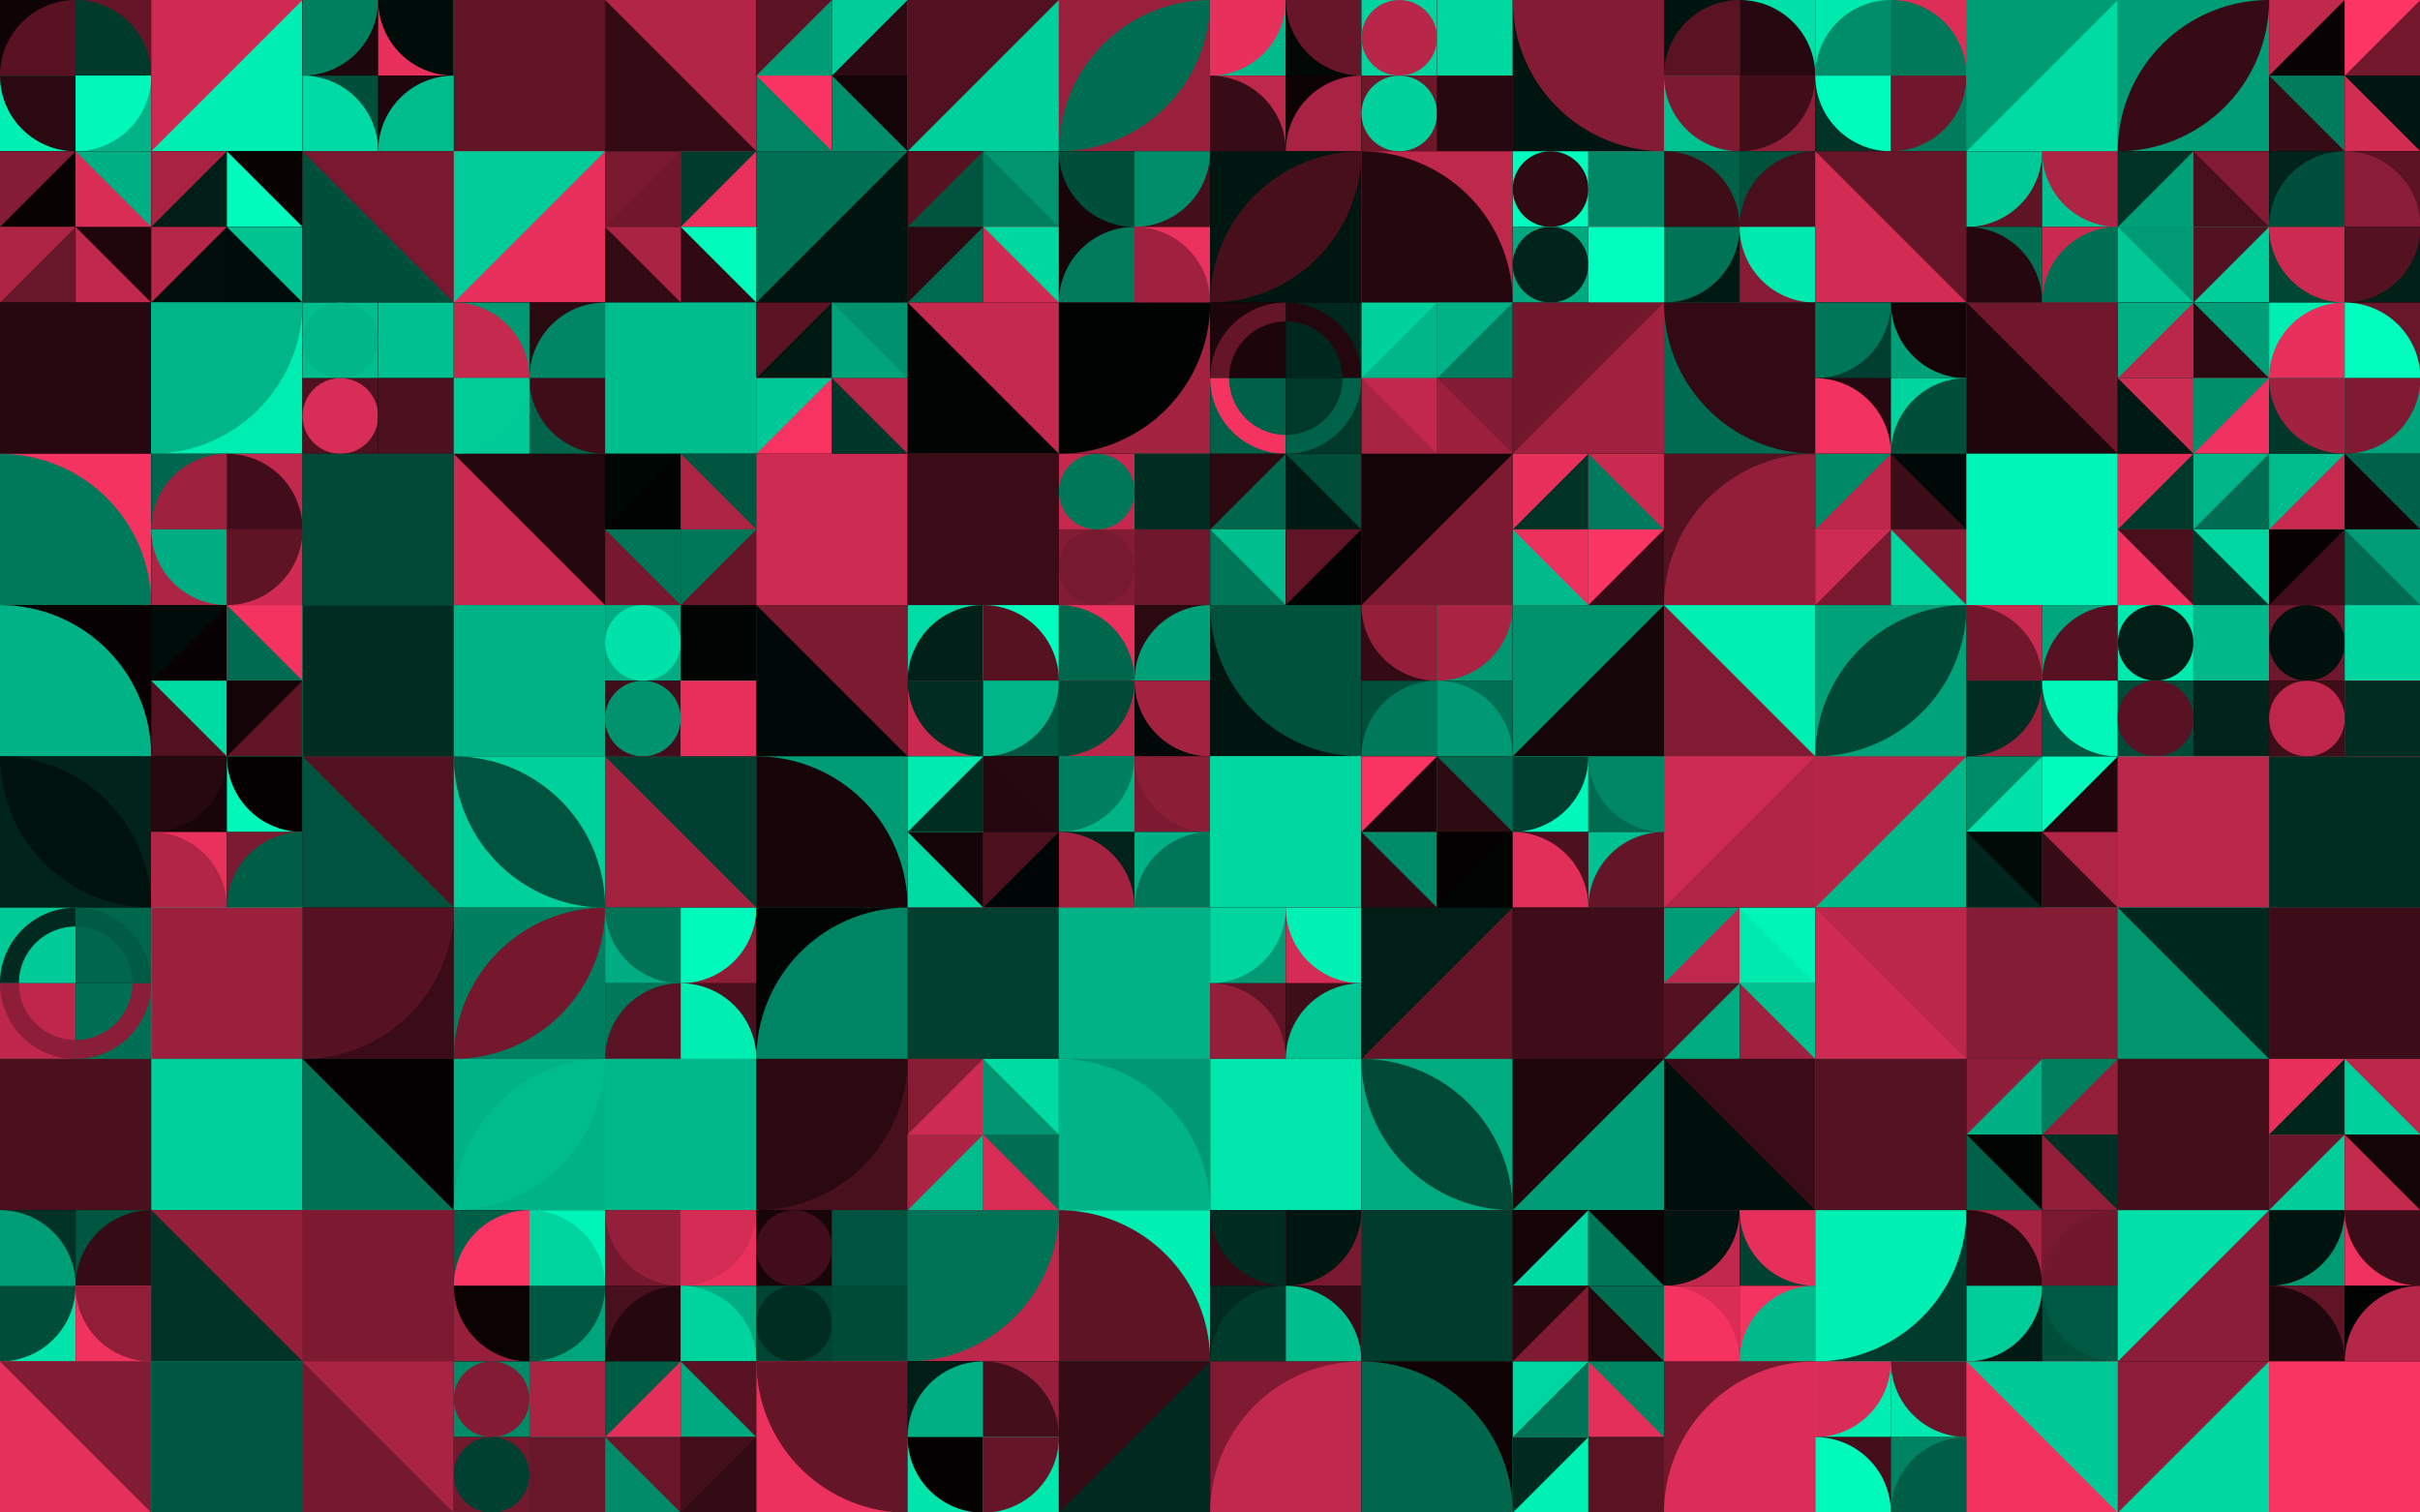 <?xml version="1.0" standalone="no"?><svg xmlns:xlink="http://www.w3.org/1999/xlink" xmlns="http://www.w3.org/2000/svg" viewBox="0 0 1920 1200" preserveAspectRatio="xMaxYMax slice"><g transform="scale(1.446)"><rect x="0" y="0" width="1328" height="830" fill="#000000"/><rect x="0" y="0" width="83" height="83" fill="#000000"/><rect x="0" y="0" width="41.5" height="41.5" fill="#0f0306"/><path d="M 0 41.5 A 41.5 41.5 0 0 1  41.5 0 L 41.5 41.5" fill="#591223"/><rect x="41.5" y="0" width="41.5" height="41.5" fill="#661528"/><path d="M 41.5 0 A 41.5 41.5 0 0 1 83 41.5 L 41.5 41.5" fill="#003a2b"/><rect x="0" y="41.5" width="41.5" height="41.5" fill="#00efb3"/><path d="M 0 41.5 A 41.5 41.5 0 0 0 41.5 83 L 41.5 41.5" fill="#2b0911"/><rect x="41.5" y="41.5" width="41.5" height="41.5" fill="#00b487"/><path d="M 41.5 83 A 41.5 41.5 0 0 0 83 41.5 L 41.5 41.5" fill="#00f8ba"/><rect x="83" y="0" width="83" height="83" fill="#cf2b52"/><polygon points="166,0 166,83 83,83" fill="#00eeb2"/><rect x="166" y="0" width="83" height="83" fill="#000000"/><rect x="166" y="0" width="41.5" height="41.5" fill="#1d060c"/><path d="M 166 41.5 A 41.5 41.5 0 0 0 207.5 0 L 166 0" fill="#007f5f"/><rect x="207.5" y="0" width="41.5" height="41.5" fill="#e9305c"/><path d="M 207.5 0 A 41.5 41.5 0 0 0 249 41.5 L 249 0" fill="#000c09"/><rect x="166" y="41.5" width="41.5" height="41.5" fill="#004f3b"/><path d="M 166 41.5 A 41.5 41.5 0 0 1 207.5 83 L 166 83" fill="#00daa4"/><rect x="207.5" y="41.5" width="41.5" height="41.5" fill="#1e060c"/><path d="M 207.5 83 A 41.5 41.5 0 0 1  249 41.5 L 249 83" fill="#00bc8d"/><rect x="249" y="0" width="83" height="83" fill="#00f9bb"/><rect x="249" y="0" width="83" height="83" fill="#601426"/><rect x="332" y="0" width="83" height="83" fill="#b22546"/><polygon points="332,0 415,83 332,83" fill="#310a13"/><rect x="415" y="0" width="83" height="83" fill="#000000"/><rect x="415" y="0" width="41.5" height="41.5" fill="#5c1325"/><polygon points="456.5,0 456.5,41.5 415,41.5" fill="#009c75"/><rect x="456.5" y="0" width="41.5" height="41.5" fill="#2d0912"/><polygon points="456.5,0 498,0 456.5,41.5" fill="#00cc99"/><rect x="415" y="41.5" width="41.5" height="41.5" fill="#008463"/><polygon points="415,41.5 456.5,41.5 456.5,83" fill="#f93463"/><rect x="456.5" y="41.5" width="41.5" height="41.5" fill="#140408"/><polygon points="456.5,41.5 498,83 456.5,83" fill="#008f6b"/><rect x="498" y="0" width="83" height="83" fill="#00d19c"/><polygon points="498,0 581,0 498,83" fill="#511120"/><rect x="581" y="0" width="83" height="83" fill="#99203d"/><path d="M 581 83 A 83 83 0 0 1  664 0 L 581 83 A 83 83 0 0 0 664 0" fill="#006d52"/><rect x="664" y="0" width="83" height="83" fill="#000000"/><rect x="664" y="0" width="41.5" height="41.5" fill="#00ba8c"/><path d="M 664 41.5 A 41.5 41.5 0 0 0 705.5 0 L 664 0" fill="#e8305c"/><rect x="705.5" y="0" width="41.5" height="41.5" fill="#000705"/><path d="M 705.5 0 A 41.5 41.5 0 0 0 747 41.5 L 747 0" fill="#671529"/><rect x="664" y="41.5" width="41.5" height="41.5" fill="#be284b"/><path d="M 664 41.5 A 41.5 41.5 0 0 1 705.5 83 L 664 83" fill="#380c16"/><rect x="705.5" y="41.5" width="41.5" height="41.5" fill="#0d0305"/><path d="M 705.5 83 A 41.5 41.5 0 0 1  747 41.5 L 747 83" fill="#a82343"/><rect x="747" y="0" width="83" height="83" fill="#000000"/><rect x="747" y="0" width="41.5" height="41.5" fill="#00d49f"/><circle cx="767.75" cy="20.75" r="20.75" fill="#b82649"/><rect x="788.5" y="0" width="41.5" height="41.5" fill="#961f3b"/><rect x="788.5" y="0" width="41.5" height="41.5" fill="#00d8a2"/><rect x="747" y="41.5" width="41.5" height="41.5" fill="#6e172b"/><circle cx="767.75" cy="62.25" r="20.75" fill="#00d19d"/><rect x="788.5" y="41.5" width="41.5" height="41.5" fill="#801b33"/><rect x="788.5" y="41.5" width="41.5" height="41.5" fill="#270810"/><rect x="830" y="0" width="83" height="83" fill="#001510"/><path d="M 830 0 A 83 83 0 0 0 913 83 L 913 0" fill="#831b34"/><rect x="913" y="0" width="83" height="83" fill="#000000"/><rect x="913" y="0" width="41.5" height="41.5" fill="#00140f"/><path d="M 913 41.5 A 41.5 41.5 0 0 1  954.5 0 L 954.5 41.5" fill="#591323"/><rect x="954.5" y="0" width="41.5" height="41.5" fill="#00e0a8"/><path d="M 954.5 0 A 41.5 41.5 0 0 1 996 41.5 L 954.5 41.5" fill="#280810"/><rect x="913" y="41.5" width="41.5" height="41.5" fill="#00c392"/><path d="M 913 41.5 A 41.5 41.5 0 0 0 954.5 83 L 954.5 41.5" fill="#7d1a31"/><rect x="954.5" y="41.5" width="41.5" height="41.5" fill="#901e39"/><path d="M 954.5 83 A 41.5 41.5 0 0 0 996 41.5 L 954.5 41.5" fill="#400d19"/><rect x="996" y="0" width="83" height="83" fill="#000000"/><rect x="996" y="0" width="41.5" height="41.5" fill="#00eaaf"/><path d="M 996 41.5 A 41.5 41.5 0 0 1  1037.5 0 L 1037.5 41.5" fill="#008d69"/><rect x="1037.5" y="0" width="41.5" height="41.5" fill="#dd2e58"/><path d="M 1037.5 0 A 41.5 41.5 0 0 1 1079 41.5 L 1037.5 41.5" fill="#00785a"/><rect x="996" y="41.5" width="41.5" height="41.5" fill="#003225"/><path d="M 996 41.5 A 41.5 41.5 0 0 0 1037.5 83 L 1037.5 41.5" fill="#00fcbd"/><rect x="1037.5" y="41.5" width="41.5" height="41.5" fill="#007c5d"/><path d="M 1037.5 83 A 41.5 41.5 0 0 0 1079 41.5 L 1037.5 41.5" fill="#71172d"/><rect x="1079" y="0" width="83" height="83" fill="#00dba4"/><polygon points="1079,0 1162,0 1079,83" fill="#009d75"/><rect x="1162" y="0" width="83" height="83" fill="#009d76"/><path d="M 1162 83 A 83 83 0 0 1  1245 0 L 1162 83 A 83 83 0 0 0 1245 0" fill="#360b15"/><rect x="1245" y="0" width="83" height="83" fill="#000000"/><rect x="1245" y="0" width="41.5" height="41.5" fill="#c0284c"/><polygon points="1286.5,0 1286.5,41.5 1245,41.5" fill="#090204"/><rect x="1286.5" y="0" width="41.5" height="41.5" fill="#74182e"/><polygon points="1286.5,0 1328,0 1286.5,41.5" fill="#fd3564"/><rect x="1245" y="41.5" width="41.5" height="41.5" fill="#350b15"/><polygon points="1245,41.5 1286.5,41.5 1286.5,83" fill="#007c5d"/><rect x="1286.5" y="41.5" width="41.5" height="41.5" fill="#001611"/><polygon points="1286.5,41.5 1328,83 1286.5,83" fill="#d22c53"/><rect x="0" y="83" width="83" height="83" fill="#000000"/><rect x="0" y="83" width="41.5" height="41.5" fill="#851c35"/><polygon points="41.5,83 41.5,124.5 0,124.5" fill="#080203"/><rect x="41.5" y="83" width="41.5" height="41.5" fill="#00b084"/><polygon points="41.5,83 83,124.5 41.5,124.5" fill="#da2d56"/><rect x="0" y="124.5" width="41.5" height="41.5" fill="#681629"/><polygon points="0,124.5 41.5,124.5 0,166" fill="#ad2444"/><rect x="41.5" y="124.5" width="41.5" height="41.5" fill="#bf284c"/><polygon points="41.5,124.5 83,124.5 83,166" fill="#1f060c"/><rect x="83" y="83" width="83" height="83" fill="#000000"/><rect x="83" y="83" width="41.5" height="41.5" fill="#a82343"/><polygon points="124.5,83 124.5,124.5 83,124.5" fill="#001d16"/><rect x="124.5" y="83" width="41.5" height="41.5" fill="#080203"/><polygon points="124.5,83 166,124.5 124.5,124.5" fill="#00fbbc"/><rect x="83" y="124.5" width="41.5" height="41.5" fill="#000d0a"/><polygon points="83,124.5 124.5,124.5 83,166" fill="#b62648"/><rect x="124.5" y="124.5" width="41.5" height="41.5" fill="#000c09"/><polygon points="124.5,124.5 166,124.5 166,166" fill="#00c392"/><rect x="166" y="83" width="83" height="83" fill="#781930"/><polygon points="166,83 249,166 166,166" fill="#004f3b"/><rect x="249" y="83" width="83" height="83" fill="#e6305b"/><polygon points="249,83 332,83 249,166" fill="#00cc99"/><rect x="332" y="83" width="83" height="83" fill="#000000"/><rect x="332" y="83" width="41.5" height="41.5" fill="#791930"/><polygon points="373.5,83 373.5,124.5 332,124.5" fill="#70172c"/><rect x="373.5" y="83" width="41.5" height="41.5" fill="#ea315d"/><polygon points="373.5,83 415,83 373.5,124.5" fill="#003c2d"/><rect x="332" y="124.5" width="41.5" height="41.5" fill="#310a13"/><polygon points="332,124.5 373.5,124.5 373.5,166" fill="#aa2343"/><rect x="373.5" y="124.5" width="41.5" height="41.5" fill="#00fbbc"/><polygon points="373.5,124.5 415,166 373.5,166" fill="#300a13"/><rect x="415" y="83" width="83" height="83" fill="#00130e"/><polygon points="415,83 498,83 415,166" fill="#007054"/><rect x="498" y="83" width="83" height="83" fill="#000000"/><rect x="498" y="83" width="41.5" height="41.5" fill="#571222"/><polygon points="539.5,83 539.5,124.5 498,124.5" fill="#00553f"/><rect x="539.5" y="83" width="41.5" height="41.5" fill="#00946f"/><polygon points="539.5,83 581,124.5 539.5,124.5" fill="#007f5f"/><rect x="498" y="124.5" width="41.5" height="41.5" fill="#006a4f"/><polygon points="498,124.5 539.5,124.5 498,166" fill="#2b0911"/><rect x="539.5" y="124.5" width="41.5" height="41.5" fill="#d12b53"/><polygon points="539.5,124.5 581,124.5 581,166" fill="#00d8a2"/><rect x="581" y="83" width="83" height="83" fill="#000000"/><rect x="581" y="83" width="41.5" height="41.5" fill="#180509"/><path d="M 581 83 A 41.5 41.5 0 0 0 622.5 124.5 L 622.5 83" fill="#004f3b"/><rect x="622.5" y="83" width="41.5" height="41.5" fill="#440e1b"/><path d="M 622.5 124.5 A 41.5 41.5 0 0 0 664 83 L 622.5 83" fill="#008e6a"/><rect x="581" y="124.5" width="41.5" height="41.5" fill="#160509"/><path d="M 581 166 A 41.5 41.5 0 0 1  622.5 124.5 L 622.5 166" fill="#007a5b"/><rect x="622.5" y="124.5" width="41.5" height="41.5" fill="#eb315d"/><path d="M 622.5 124.5 A 41.5 41.5 0 0 1 664 166 L 622.5 166" fill="#9f213f"/><rect x="664" y="83" width="83" height="83" fill="#001611"/><path d="M 664 166 A 83 83 0 0 1  747 83 L 664 166 A 83 83 0 0 0 747 83" fill="#470f1c"/><rect x="747" y="83" width="83" height="83" fill="#be284b"/><path d="M 747 83 A 83 83 0 0 1 830 166 L 747 166" fill="#25080e"/><rect x="830" y="83" width="83" height="83" fill="#000000"/><rect x="830" y="83" width="41.5" height="41.5" fill="#00fdbe"/><circle cx="850.75" cy="103.75" r="20.75" fill="#2f0a13"/><rect x="871.5" y="83" width="41.5" height="41.5" fill="#f53361"/><rect x="871.5" y="83" width="41.5" height="41.5" fill="#008765"/><rect x="830" y="124.5" width="41.5" height="41.5" fill="#00a97f"/><circle cx="850.75" cy="145.25" r="20.75" fill="#00241b"/><rect x="871.5" y="124.5" width="41.5" height="41.5" fill="#cc2a51"/><rect x="871.5" y="124.5" width="41.5" height="41.5" fill="#00febe"/><rect x="913" y="83" width="83" height="83" fill="#000000"/><rect x="913" y="83" width="41.5" height="41.5" fill="#006149"/><path d="M 913 83 A 41.5 41.5 0 0 1 954.5 124.5 L 913 124.5" fill="#3e0d18"/><rect x="954.5" y="83" width="41.5" height="41.5" fill="#00523d"/><path d="M 954.5 124.5 A 41.5 41.5 0 0 1  996 83 L 996 124.5" fill="#490f1d"/><rect x="913" y="124.5" width="41.5" height="41.5" fill="#001812"/><path d="M 913 166 A 41.5 41.5 0 0 0 954.5 124.5 L 913 124.5" fill="#007256"/><rect x="954.5" y="124.5" width="41.5" height="41.5" fill="#881c36"/><path d="M 954.5 124.5 A 41.5 41.5 0 0 0 996 166 L 996 124.5" fill="#00eaaf"/><rect x="996" y="83" width="83" height="83" fill="#671529"/><polygon points="996,83 1079,166 996,166" fill="#d32c54"/><rect x="1079" y="83" width="83" height="83" fill="#000000"/><rect x="1079" y="83" width="41.5" height="41.5" fill="#5f1426"/><path d="M 1079 124.5 A 41.5 41.5 0 0 0 1120.5 83 L 1079 83" fill="#00cb98"/><rect x="1120.5" y="83" width="41.5" height="41.5" fill="#00c493"/><path d="M 1120.5 83 A 41.5 41.5 0 0 0 1162 124.5 L 1162 83" fill="#ae2445"/><rect x="1079" y="124.5" width="41.5" height="41.5" fill="#007054"/><path d="M 1079 124.5 A 41.5 41.5 0 0 1 1120.5 166 L 1079 166" fill="#25080f"/><rect x="1120.5" y="124.5" width="41.5" height="41.5" fill="#ca2a50"/><path d="M 1120.5 166 A 41.5 41.5 0 0 1  1162 124.5 L 1162 166" fill="#006f53"/><rect x="1162" y="83" width="83" height="83" fill="#000000"/><rect x="1162" y="83" width="41.5" height="41.5" fill="#003226"/><polygon points="1203.5,83 1203.5,124.5 1162,124.5" fill="#00a078"/><rect x="1203.5" y="83" width="41.5" height="41.5" fill="#841b34"/><polygon points="1203.5,83 1245,124.5 1203.5,124.5" fill="#480f1d"/><rect x="1162" y="124.5" width="41.5" height="41.5" fill="#00c795"/><polygon points="1162,124.5 1203.5,124.5 1203.5,166" fill="#009b74"/><rect x="1203.5" y="124.5" width="41.5" height="41.5" fill="#00cf9b"/><polygon points="1203.5,124.5 1245,124.5 1203.5,166" fill="#511120"/><rect x="1245" y="83" width="83" height="83" fill="#000000"/><rect x="1245" y="83" width="41.5" height="41.5" fill="#00231a"/><path d="M 1245 124.5 A 41.5 41.5 0 0 1  1286.5 83 L 1286.5 124.5" fill="#004f3c"/><rect x="1286.5" y="83" width="41.5" height="41.5" fill="#5e1325"/><path d="M 1286.5 83 A 41.5 41.5 0 0 1 1328 124.5 L 1286.5 124.5" fill="#8c1d38"/><rect x="1245" y="124.5" width="41.5" height="41.5" fill="#004634"/><path d="M 1245 124.5 A 41.5 41.5 0 0 0 1286.5 166 L 1286.5 124.5" fill="#cc2a51"/><rect x="1286.5" y="124.5" width="41.5" height="41.5" fill="#002018"/><path d="M 1286.5 166 A 41.5 41.5 0 0 0 1328 124.5 L 1286.5 124.5" fill="#531121"/><rect x="0" y="166" width="83" height="83" fill="#25080f"/><rect x="0" y="166" width="83" height="83" fill="#280810"/><rect x="83" y="166" width="83" height="83" fill="#00edb1"/><path d="M 83 249 A 83 83 0 0 0 166 166 L 83 166" fill="#00b587"/><rect x="166" y="166" width="83" height="83" fill="#000000"/><rect x="166" y="166" width="41.5" height="41.5" fill="#00be8e"/><circle cx="186.75" cy="186.75" r="20.75" fill="#00b587"/><rect x="207.5" y="166" width="41.5" height="41.5" fill="#001712"/><rect x="207.5" y="166" width="41.5" height="41.5" fill="#00c191"/><rect x="166" y="207.5" width="41.5" height="41.5" fill="#4f101f"/><circle cx="186.75" cy="228.25" r="20.75" fill="#d82d56"/><rect x="207.5" y="207.5" width="41.5" height="41.5" fill="#0e0306"/><rect x="207.5" y="207.5" width="41.5" height="41.5" fill="#4c101e"/><rect x="249" y="166" width="83" height="83" fill="#000000"/><rect x="249" y="166" width="41.5" height="41.5" fill="#009973"/><path d="M 249 166 A 41.5 41.5 0 0 1 290.5 207.5 L 249 207.5" fill="#c5294e"/><rect x="290.5" y="166" width="41.5" height="41.5" fill="#2a0910"/><path d="M 290.5 207.5 A 41.5 41.5 0 0 1  332 166 L 332 207.5" fill="#008664"/><rect x="249" y="207.5" width="41.5" height="41.5" fill="#00cb98"/><path d="M 249 249 A 41.5 41.5 0 0 0 290.5 207.5 L 249 207.5" fill="#00cc98"/><rect x="290.5" y="207.5" width="41.5" height="41.5" fill="#00634a"/><path d="M 290.5 207.5 A 41.5 41.5 0 0 0 332 249 L 332 207.5" fill="#3e0d18"/><rect x="332" y="166" width="83" height="83" fill="#002119"/><rect x="332" y="166" width="83" height="83" fill="#00bd8e"/><rect x="415" y="166" width="83" height="83" fill="#000000"/><rect x="415" y="166" width="41.5" height="41.5" fill="#5c1324"/><polygon points="456.5,166 456.5,207.5 415,207.5" fill="#001812"/><rect x="456.5" y="166" width="41.5" height="41.5" fill="#00926e"/><polygon points="456.5,166 498,207.5 456.5,207.5" fill="#00a47b"/><rect x="415" y="207.5" width="41.5" height="41.5" fill="#f63361"/><polygon points="415,207.5 456.5,207.5 415,249" fill="#00c896"/><rect x="456.5" y="207.5" width="41.5" height="41.5" fill="#003629"/><polygon points="456.5,207.5 498,207.5 498,249" fill="#b62648"/><rect x="498" y="166" width="83" height="83" fill="#c6294e"/><polygon points="498,166 581,249 498,249" fill="#000504"/><rect x="581" y="166" width="83" height="83" fill="#a22240"/><path d="M 581 249 A 83 83 0 0 0 664 166 L 581 166" fill="#000302"/><rect x="664" y="166" width="83" height="83" fill="#000000"/><rect x="664" y="166" width="41.5" height="41.5" fill="#1d060b"/><path d="M 664 207.5 A 41.5 41.5 0 0 1 705.5 166 L 705.5 176.375 A 31.125 31.125 0 0 0 674.375 207.5" fill="#651528"/><rect x="705.5" y="166" width="41.5" height="41.5" fill="#00271d"/><path d="M 705.5 166 A 41.5 41.5 0 0 1 747 207.5 L 736.625 207.5 A 31.125 31.125 0 0 0 705.5 176.375" fill="#24070e"/><rect x="664" y="207.5" width="41.5" height="41.5" fill="#006149"/><path d="M 664 207.5 A 41.5 41.5 0 0 0 705.5 249 L 705.5 238.625 A 31.125 31.125 0 0 1 674.375 207.5" fill="#f43361"/><rect x="705.5" y="207.5" width="41.5" height="41.5" fill="#00382a"/><path d="M 705.5 249 A 41.5 41.5 0 0 0 747 207.5 L 736.625 207.5 A 31.125 31.125 0 0 1 705.5 238.625" fill="#006249"/><rect x="747" y="166" width="83" height="83" fill="#000000"/><rect x="747" y="166" width="41.5" height="41.5" fill="#00d29d"/><polygon points="788.5,166 788.5,207.5 747,207.5" fill="#00b588"/><rect x="788.5" y="166" width="41.5" height="41.5" fill="#007d5e"/><polygon points="788.5,166 830,166 788.5,207.5" fill="#00b386"/><rect x="747" y="207.5" width="41.5" height="41.5" fill="#a72342"/><polygon points="747,207.5 788.5,207.5 788.5,249" fill="#c2284d"/><rect x="788.5" y="207.5" width="41.5" height="41.5" fill="#831b34"/><polygon points="788.5,207.5 830,249 788.5,249" fill="#9c203e"/><rect x="830" y="166" width="83" height="83" fill="#71182d"/><polygon points="913,166 913,249 830,249" fill="#a12140"/><rect x="913" y="166" width="83" height="83" fill="#006b50"/><path d="M 913 166 A 83 83 0 0 0 996 249 L 996 166" fill="#310a14"/><rect x="996" y="166" width="83" height="83" fill="#000000"/><rect x="996" y="166" width="41.5" height="41.5" fill="#003f30"/><path d="M 996 207.5 A 41.5 41.5 0 0 0 1037.5 166 L 996 166" fill="#007659"/><rect x="1037.5" y="166" width="41.5" height="41.5" fill="#00a178"/><path d="M 1037.5 166 A 41.5 41.5 0 0 0 1079 207.5 L 1079 166" fill="#130407"/><rect x="996" y="207.5" width="41.5" height="41.5" fill="#280810"/><path d="M 996 207.5 A 41.5 41.5 0 0 1 1037.5 249 L 996 249" fill="#f23260"/><rect x="1037.5" y="207.5" width="41.5" height="41.5" fill="#00d5a0"/><path d="M 1037.5 249 A 41.5 41.5 0 0 1  1079 207.5 L 1079 249" fill="#004f3b"/><rect x="1079" y="166" width="83" height="83" fill="#70172c"/><polygon points="1079,166 1162,249 1079,249" fill="#1e060c"/><rect x="1162" y="166" width="83" height="83" fill="#000000"/><rect x="1162" y="166" width="41.5" height="41.5" fill="#00ae82"/><polygon points="1203.5,166 1203.5,207.5 1162,207.5" fill="#ba274a"/><rect x="1203.5" y="166" width="41.5" height="41.5" fill="#009d76"/><polygon points="1203.5,166 1245,207.5 1203.5,207.5" fill="#2c0911"/><rect x="1162" y="207.5" width="41.5" height="41.5" fill="#001812"/><polygon points="1162,207.5 1203.5,207.5 1203.5,249" fill="#cd2b51"/><rect x="1203.5" y="207.5" width="41.5" height="41.5" fill="#f13260"/><polygon points="1203.5,207.5 1245,207.5 1203.5,249" fill="#008f6b"/><rect x="1245" y="166" width="83" height="83" fill="#000000"/><rect x="1245" y="166" width="41.5" height="41.5" fill="#00eeb2"/><path d="M 1245 207.5 A 41.5 41.5 0 0 1  1286.5 166 L 1286.5 207.5" fill="#e8305c"/><rect x="1286.5" y="166" width="41.5" height="41.5" fill="#681629"/><path d="M 1286.5 166 A 41.5 41.5 0 0 1 1328 207.5 L 1286.5 207.5" fill="#00fdbd"/><rect x="1245" y="207.5" width="41.5" height="41.5" fill="#003729"/><path d="M 1245 207.5 A 41.5 41.5 0 0 0 1286.5 249 L 1286.5 207.5" fill="#a02140"/><rect x="1286.5" y="207.5" width="41.5" height="41.5" fill="#00a47b"/><path d="M 1286.5 249 A 41.5 41.5 0 0 0 1328 207.5 L 1286.5 207.5" fill="#7f1a32"/><rect x="0" y="249" width="83" height="83" fill="#f53361"/><path d="M 0 249 A 83 83 0 0 1 83 332 L 0 332" fill="#00795b"/><rect x="83" y="249" width="83" height="83" fill="#000000"/><rect x="83" y="249" width="41.5" height="41.5" fill="#00664d"/><path d="M 83 290.5 A 41.5 41.5 0 0 1  124.5 249 L 124.5 290.5" fill="#9e213f"/><rect x="124.5" y="249" width="41.5" height="41.5" fill="#c1284c"/><path d="M 124.5 249 A 41.5 41.5 0 0 1 166 290.5 L 124.5 290.5" fill="#410d1a"/><rect x="83" y="290.5" width="41.5" height="41.5" fill="#ad2445"/><path d="M 83 290.5 A 41.5 41.5 0 0 0 124.5 332 L 124.5 290.5" fill="#00ac81"/><rect x="124.5" y="290.5" width="41.5" height="41.5" fill="#d12b53"/><path d="M 124.5 332 A 41.5 41.5 0 0 0 166 290.5 L 124.5 290.5" fill="#5f1426"/><rect x="166" y="249" width="83" height="83" fill="#004e3a"/><rect x="166" y="249" width="83" height="83" fill="#004937"/><rect x="249" y="249" width="83" height="83" fill="#23070e"/><polygon points="249,249 332,332 249,332" fill="#c92a50"/><rect x="332" y="249" width="83" height="83" fill="#000000"/><rect x="332" y="249" width="41.5" height="41.5" fill="#000604"/><polygon points="373.5,249 373.5,290.5 332,290.5" fill="#000101"/><rect x="373.5" y="249" width="41.5" height="41.5" fill="#005540"/><polygon points="373.5,249 415,290.5 373.5,290.5" fill="#ae2445"/><rect x="332" y="290.5" width="41.5" height="41.5" fill="#76192f"/><polygon points="332,290.5 373.5,290.5 373.5,332" fill="#007457"/><rect x="373.5" y="290.5" width="41.5" height="41.5" fill="#671529"/><polygon points="373.5,290.5 415,290.5 373.5,332" fill="#007759"/><rect x="415" y="249" width="83" height="83" fill="#5e1425"/><rect x="415" y="249" width="83" height="83" fill="#ce2b52"/><rect x="498" y="249" width="83" height="83" fill="#5f1425"/><rect x="498" y="249" width="83" height="83" fill="#3a0c17"/><rect x="581" y="249" width="83" height="83" fill="#000000"/><rect x="581" y="249" width="41.5" height="41.5" fill="#c6294e"/><circle cx="601.75" cy="269.75" r="20.75" fill="#007759"/><rect x="622.5" y="249" width="41.5" height="41.5" fill="#00bf8f"/><rect x="622.5" y="249" width="41.5" height="41.5" fill="#002c21"/><rect x="581" y="290.5" width="41.5" height="41.5" fill="#841b34"/><circle cx="601.75" cy="311.25" r="20.75" fill="#77192f"/><rect x="622.5" y="290.5" width="41.5" height="41.5" fill="#e12f59"/><rect x="622.5" y="290.5" width="41.5" height="41.5" fill="#6f172c"/><rect x="664" y="249" width="83" height="83" fill="#000000"/><rect x="664" y="249" width="41.5" height="41.5" fill="#2b0911"/><polygon points="705.5,249 705.5,290.5 664,290.5" fill="#00664c"/><rect x="705.5" y="249" width="41.5" height="41.5" fill="#004e3a"/><polygon points="705.5,249 747,290.5 705.5,290.5" fill="#001913"/><rect x="664" y="290.5" width="41.5" height="41.5" fill="#007658"/><polygon points="664,290.5 705.5,290.5 705.5,332" fill="#00bf8f"/><rect x="705.5" y="290.5" width="41.5" height="41.5" fill="#000302"/><polygon points="705.5,290.5 747,290.5 705.5,332" fill="#611426"/><rect x="747" y="249" width="83" height="83" fill="#7c1a31"/><polygon points="747,249 830,249 747,332" fill="#140408"/><rect x="830" y="249" width="83" height="83" fill="#000000"/><rect x="830" y="249" width="41.5" height="41.5" fill="#e8305c"/><polygon points="871.5,249 871.5,290.5 830,290.5" fill="#003326"/><rect x="871.5" y="249" width="41.5" height="41.5" fill="#c92a50"/><polygon points="871.5,249 913,290.5 871.5,290.5" fill="#007a5c"/><rect x="830" y="290.5" width="41.5" height="41.5" fill="#00ba8b"/><polygon points="830,290.5 871.5,290.5 871.5,332" fill="#ec315d"/><rect x="871.5" y="290.5" width="41.5" height="41.5" fill="#360b15"/><polygon points="871.5,290.5 913,290.5 871.5,332" fill="#fa3463"/><rect x="913" y="249" width="83" height="83" fill="#541221"/><path d="M 913 332 A 83 83 0 0 1  996 249 L 996 332" fill="#921e3a"/><rect x="996" y="249" width="83" height="83" fill="#000000"/><rect x="996" y="249" width="41.5" height="41.5" fill="#008967"/><polygon points="1037.5,249 1037.5,290.5 996,290.5" fill="#bc274a"/><rect x="1037.5" y="249" width="41.5" height="41.5" fill="#000907"/><polygon points="1037.5,249 1079,290.5 1037.5,290.5" fill="#3c0c18"/><rect x="996" y="290.5" width="41.5" height="41.5" fill="#791930"/><polygon points="996,290.5 1037.5,290.5 996,332" fill="#cd2b51"/><rect x="1037.5" y="290.5" width="41.5" height="41.5" fill="#00d6a0"/><polygon points="1037.5,290.5 1079,290.5 1079,332" fill="#871c35"/><rect x="1079" y="249" width="83" height="83" fill="#00e7ad"/><rect x="1079" y="249" width="83" height="83" fill="#00f6b8"/><rect x="1162" y="249" width="83" height="83" fill="#000000"/><rect x="1162" y="249" width="41.5" height="41.5" fill="#e42f5a"/><polygon points="1203.5,249 1203.5,290.5 1162,290.5" fill="#00392b"/><rect x="1203.5" y="249" width="41.5" height="41.5" fill="#006d52"/><polygon points="1203.5,249 1245,249 1203.5,290.5" fill="#00b588"/><rect x="1162" y="290.5" width="41.5" height="41.5" fill="#ef325f"/><polygon points="1162,290.5 1203.5,290.5 1203.5,332" fill="#490f1d"/><rect x="1203.5" y="290.5" width="41.5" height="41.5" fill="#00d6a1"/><polygon points="1203.5,290.5 1245,332 1203.5,332" fill="#003729"/><rect x="1245" y="249" width="83" height="83" fill="#000000"/><rect x="1245" y="249" width="41.5" height="41.5" fill="#00bc8d"/><polygon points="1286.5,249 1286.5,290.5 1245,290.5" fill="#c7294f"/><rect x="1286.5" y="249" width="41.5" height="41.5" fill="#006048"/><polygon points="1286.5,249 1328,290.5 1286.5,290.5" fill="#110307"/><rect x="1245" y="290.5" width="41.5" height="41.5" fill="#410d1a"/><polygon points="1245,290.5 1286.5,290.5 1245,332" fill="#070103"/><rect x="1286.5" y="290.5" width="41.5" height="41.5" fill="#006d52"/><polygon points="1286.5,290.5 1328,290.5 1328,332" fill="#009d76"/><rect x="0" y="332" width="83" height="83" fill="#070103"/><path d="M 0 332 A 83 83 0 0 1 83 415 L 0 415" fill="#00b386"/><rect x="83" y="332" width="83" height="83" fill="#000000"/><rect x="83" y="332" width="41.5" height="41.5" fill="#000c09"/><polygon points="124.5,332 124.5,373.5 83,373.5" fill="#070103"/><rect x="124.5" y="332" width="41.5" height="41.5" fill="#f53361"/><polygon points="124.5,332 166,373.5 124.5,373.5" fill="#006b50"/><rect x="83" y="373.5" width="41.5" height="41.5" fill="#521120"/><polygon points="83,373.5 124.5,373.5 124.5,415" fill="#00daa3"/><rect x="124.5" y="373.5" width="41.5" height="41.5" fill="#601426"/><polygon points="124.5,373.5 166,373.5 124.5,415" fill="#140408"/><rect x="166" y="332" width="83" height="83" fill="#00f8ba"/><rect x="166" y="332" width="83" height="83" fill="#002c21"/><rect x="249" y="332" width="83" height="83" fill="#001510"/><rect x="249" y="332" width="83" height="83" fill="#00b386"/><rect x="332" y="332" width="83" height="83" fill="#000000"/><rect x="332" y="332" width="41.5" height="41.5" fill="#00ac81"/><circle cx="352.75" cy="352.75" r="20.75" fill="#00e2a9"/><rect x="373.5" y="332" width="41.5" height="41.5" fill="#007f5f"/><rect x="373.5" y="332" width="41.5" height="41.5" fill="#000403"/><rect x="332" y="373.5" width="41.5" height="41.5" fill="#410d1a"/><circle cx="352.75" cy="394.25" r="20.75" fill="#00936e"/><rect x="373.5" y="373.5" width="41.5" height="41.5" fill="#00ba8b"/><rect x="373.5" y="373.5" width="41.5" height="41.5" fill="#e6305b"/><rect x="415" y="332" width="83" height="83" fill="#7b1a31"/><polygon points="415,332 498,415 415,415" fill="#000907"/><rect x="498" y="332" width="83" height="83" fill="#000000"/><rect x="498" y="332" width="41.5" height="41.5" fill="#00dca5"/><path d="M 498 373.5 A 41.5 41.5 0 0 1  539.5 332 L 539.5 373.5" fill="#002018"/><rect x="539.5" y="332" width="41.5" height="41.5" fill="#00febf"/><path d="M 539.5 332 A 41.5 41.5 0 0 1 581 373.5 L 539.5 373.5" fill="#571222"/><rect x="498" y="373.5" width="41.5" height="41.5" fill="#ca2a50"/><path d="M 498 373.5 A 41.5 41.5 0 0 0 539.5 415 L 539.5 373.5" fill="#002c21"/><rect x="539.5" y="373.5" width="41.5" height="41.5" fill="#005741"/><path d="M 539.5 415 A 41.5 41.5 0 0 0 581 373.5 L 539.5 373.5" fill="#00b588"/><rect x="581" y="332" width="83" height="83" fill="#000000"/><rect x="581" y="332" width="41.5" height="41.5" fill="#ea315d"/><path d="M 581 332 A 41.5 41.5 0 0 1 622.5 373.5 L 581 373.5" fill="#00664c"/><rect x="622.5" y="332" width="41.5" height="41.5" fill="#2a0911"/><path d="M 622.5 373.5 A 41.5 41.5 0 0 1  664 332 L 664 373.5" fill="#00a078"/><rect x="581" y="373.5" width="41.5" height="41.5" fill="#ba274a"/><path d="M 581 415 A 41.5 41.5 0 0 0 622.5 373.5 L 581 373.5" fill="#004a37"/><rect x="622.5" y="373.5" width="41.5" height="41.5" fill="#000907"/><path d="M 622.5 373.5 A 41.5 41.5 0 0 0 664 415 L 664 373.5" fill="#a22240"/><rect x="664" y="332" width="83" height="83" fill="#00150f"/><path d="M 664 332 A 83 83 0 0 0 747 415 L 747 332" fill="#00523d"/><rect x="747" y="332" width="83" height="83" fill="#000000"/><rect x="747" y="332" width="41.5" height="41.5" fill="#340b15"/><path d="M 747 332 A 41.5 41.5 0 0 0 788.5 373.5 L 788.5 332" fill="#951f3b"/><rect x="788.5" y="332" width="41.5" height="41.5" fill="#009771"/><path d="M 788.5 373.5 A 41.5 41.5 0 0 0 830 332 L 788.5 332" fill="#aa2343"/><rect x="747" y="373.5" width="41.5" height="41.5" fill="#00503c"/><path d="M 747 415 A 41.5 41.5 0 0 1  788.5 373.5 L 788.5 415" fill="#00785a"/><rect x="788.5" y="373.5" width="41.5" height="41.5" fill="#007054"/><path d="M 788.5 373.5 A 41.5 41.5 0 0 1 830 415 L 788.5 415" fill="#009973"/><rect x="830" y="332" width="83" height="83" fill="#160509"/><polygon points="830,332 913,332 830,415" fill="#00926d"/><rect x="913" y="332" width="83" height="83" fill="#00f0b3"/><polygon points="913,332 996,415 913,415" fill="#801b33"/><rect x="996" y="332" width="83" height="83" fill="#00a279"/><path d="M 996 415 A 83 83 0 0 1  1079 332 L 996 415 A 83 83 0 0 0 1079 332" fill="#004735"/><rect x="1079" y="332" width="83" height="83" fill="#000000"/><rect x="1079" y="332" width="41.5" height="41.5" fill="#ca2a50"/><path d="M 1079 332 A 41.5 41.5 0 0 1 1120.5 373.5 L 1079 373.5" fill="#70172c"/><rect x="1120.5" y="332" width="41.5" height="41.5" fill="#00a67c"/><path d="M 1120.5 373.5 A 41.5 41.5 0 0 1  1162 332 L 1162 373.5" fill="#561222"/><rect x="1079" y="373.5" width="41.5" height="41.5" fill="#9a203d"/><path d="M 1079 415 A 41.5 41.5 0 0 0 1120.5 373.5 L 1079 373.5" fill="#002c21"/><rect x="1120.5" y="373.5" width="41.5" height="41.5" fill="#005842"/><path d="M 1120.5 373.5 A 41.5 41.5 0 0 0 1162 415 L 1162 373.5" fill="#00f8ba"/><rect x="1162" y="332" width="83" height="83" fill="#000000"/><rect x="1162" y="332" width="41.5" height="41.5" fill="#00eab0"/><circle cx="1182.75" cy="352.75" r="20.75" fill="#001e16"/><rect x="1203.5" y="332" width="41.5" height="41.5" fill="#120407"/><rect x="1203.5" y="332" width="41.5" height="41.5" fill="#00b88a"/><rect x="1162" y="373.5" width="41.5" height="41.5" fill="#004b38"/><circle cx="1182.75" cy="394.25" r="20.75" fill="#591223"/><rect x="1203.5" y="373.5" width="41.5" height="41.5" fill="#7d1a32"/><rect x="1203.5" y="373.5" width="41.5" height="41.5" fill="#00241b"/><rect x="1245" y="332" width="83" height="83" fill="#000000"/><rect x="1245" y="332" width="41.5" height="41.5" fill="#6f172c"/><circle cx="1265.75" cy="352.75" r="20.75" fill="#00100c"/><rect x="1286.5" y="332" width="41.5" height="41.5" fill="#00231b"/><rect x="1286.5" y="332" width="41.5" height="41.5" fill="#00d49f"/><rect x="1245" y="373.5" width="41.5" height="41.5" fill="#3d0d18"/><circle cx="1265.75" cy="394.25" r="20.75" fill="#be274b"/><rect x="1286.5" y="373.5" width="41.5" height="41.5" fill="#f43361"/><rect x="1286.5" y="373.5" width="41.5" height="41.5" fill="#002c21"/><rect x="0" y="415" width="83" height="83" fill="#00241b"/><path d="M 0 415 A 83 83 0 0 1  83 498 L 0 415 A 83 83 0 0 0 83 498" fill="#00120e"/><rect x="83" y="415" width="83" height="83" fill="#000000"/><rect x="83" y="415" width="41.5" height="41.5" fill="#170509"/><path d="M 83 456.5 A 41.5 41.5 0 0 0 124.5 415 L 83 415" fill="#280810"/><rect x="124.5" y="415" width="41.5" height="41.5" fill="#00f9bb"/><path d="M 124.5 415 A 41.5 41.5 0 0 0 166 456.5 L 166 415" fill="#050102"/><rect x="83" y="456.5" width="41.5" height="41.5" fill="#ea315d"/><path d="M 83 456.5 A 41.5 41.5 0 0 1 124.5 498 L 83 498" fill="#b12546"/><rect x="124.5" y="456.5" width="41.5" height="41.5" fill="#7c1a31"/><path d="M 124.5 498 A 41.5 41.5 0 0 1  166 456.5 L 166 498" fill="#005e46"/><rect x="166" y="415" width="83" height="83" fill="#00543f"/><polygon points="166,415 249,415 249,498" fill="#511120"/><rect x="249" y="415" width="83" height="83" fill="#00d09b"/><path d="M 249 415 A 83 83 0 0 1  332 498 L 249 415 A 83 83 0 0 0 332 498" fill="#00543f"/><rect x="332" y="415" width="83" height="83" fill="#a32240"/><polygon points="332,415 415,415 415,498" fill="#004030"/><rect x="415" y="415" width="83" height="83" fill="#009c75"/><path d="M 415 415 A 83 83 0 0 1 498 498 L 415 498" fill="#170509"/><rect x="498" y="415" width="83" height="83" fill="#000000"/><rect x="498" y="415" width="41.5" height="41.5" fill="#00ebb0"/><polygon points="539.5,415 539.5,456.5 498,456.5" fill="#002d22"/><rect x="539.5" y="415" width="41.5" height="41.5" fill="#26080f"/><polygon points="539.5,415 581,456.5 539.5,456.5" fill="#24070e"/><rect x="498" y="456.5" width="41.5" height="41.5" fill="#00dba4"/><polygon points="498,456.5 539.5,456.5 539.5,498" fill="#150408"/><rect x="539.5" y="456.5" width="41.5" height="41.5" fill="#000605"/><polygon points="539.5,456.5 581,456.5 539.5,498" fill="#4d101e"/><rect x="581" y="415" width="83" height="83" fill="#000000"/><rect x="581" y="415" width="41.5" height="41.5" fill="#00b486"/><path d="M 581 456.5 A 41.5 41.5 0 0 0 622.5 415 L 581 415" fill="#008060"/><rect x="622.5" y="415" width="41.5" height="41.5" fill="#7d1a32"/><path d="M 622.5 415 A 41.5 41.5 0 0 0 664 456.5 L 664 415" fill="#8c1d37"/><rect x="581" y="456.5" width="41.5" height="41.5" fill="#002219"/><path d="M 581 456.5 A 41.5 41.5 0 0 1 622.5 498 L 581 498" fill="#a22240"/><rect x="622.5" y="456.5" width="41.5" height="41.5" fill="#00b185"/><path d="M 622.5 498 A 41.5 41.5 0 0 1  664 456.5 L 664 498" fill="#007658"/><rect x="664" y="415" width="83" height="83" fill="#00fdbe"/><rect x="664" y="415" width="83" height="83" fill="#00d7a1"/><rect x="747" y="415" width="83" height="83" fill="#000000"/><rect x="747" y="415" width="41.5" height="41.5" fill="#f93463"/><polygon points="788.5,415 788.5,456.5 747,456.5" fill="#1a050a"/><rect x="788.5" y="415" width="41.5" height="41.5" fill="#00694f"/><polygon points="788.5,415 830,456.5 788.5,456.5" fill="#2e0a12"/><rect x="747" y="456.5" width="41.5" height="41.5" fill="#2d0912"/><polygon points="747,456.5 788.5,456.5 788.5,498" fill="#008b68"/><rect x="788.5" y="456.5" width="41.5" height="41.5" fill="#000504"/><polygon points="788.5,456.5 830,456.5 788.5,498" fill="#040102"/><rect x="830" y="415" width="83" height="83" fill="#000000"/><rect x="830" y="415" width="41.5" height="41.5" fill="#00f9ba"/><path d="M 830 456.5 A 41.5 41.5 0 0 0 871.5 415 L 830 415" fill="#003e2f"/><rect x="871.5" y="415" width="41.5" height="41.5" fill="#006b50"/><path d="M 871.5 415 A 41.5 41.5 0 0 0 913 456.5 L 913 415" fill="#008866"/><rect x="830" y="456.5" width="41.5" height="41.5" fill="#4d101e"/><path d="M 830 456.5 A 41.5 41.5 0 0 1 871.5 498 L 830 498" fill="#e22f5a"/><rect x="871.5" y="456.5" width="41.5" height="41.5" fill="#00c191"/><path d="M 871.5 498 A 41.5 41.5 0 0 1  913 456.5 L 913 498" fill="#651528"/><rect x="913" y="415" width="83" height="83" fill="#b02546"/><polygon points="913,415 996,415 913,498" fill="#cd2b51"/><rect x="996" y="415" width="83" height="83" fill="#00b98a"/><polygon points="996,415 1079,415 996,498" fill="#b42547"/><rect x="1079" y="415" width="83" height="83" fill="#000000"/><rect x="1079" y="415" width="41.5" height="41.5" fill="#008c69"/><polygon points="1120.5,415 1120.5,456.5 1079,456.5" fill="#00e1a9"/><rect x="1120.5" y="415" width="41.5" height="41.5" fill="#21070d"/><polygon points="1120.5,415 1162,415 1120.5,456.5" fill="#00fbbc"/><rect x="1079" y="456.5" width="41.5" height="41.5" fill="#00251c"/><polygon points="1079,456.5 1120.5,456.5 1120.5,498" fill="#000b08"/><rect x="1120.5" y="456.5" width="41.5" height="41.5" fill="#b02546"/><polygon points="1120.5,456.5 1162,498 1120.5,498" fill="#380c16"/><rect x="1162" y="415" width="83" height="83" fill="#00dca5"/><rect x="1162" y="415" width="83" height="83" fill="#bb274a"/><rect x="1245" y="415" width="83" height="83" fill="#ef325f"/><rect x="1245" y="415" width="83" height="83" fill="#002d22"/><rect x="0" y="498" width="83" height="83" fill="#000000"/><rect x="0" y="498" width="41.5" height="41.5" fill="#00ca97"/><path d="M 0 539.5 A 41.5 41.5 0 0 1 41.5 498 L 41.5 508.375 A 31.125 31.125 0 0 0 10.375 539.5" fill="#002a1f"/><rect x="41.5" y="498" width="41.5" height="41.5" fill="#00674d"/><path d="M 41.5 498 A 41.5 41.5 0 0 1 83 539.5 L 72.625 539.5 A 31.125 31.125 0 0 0 41.5 508.375" fill="#005b44"/><rect x="0" y="539.5" width="41.5" height="41.5" fill="#be274b"/><path d="M 0 539.5 A 41.5 41.5 0 0 0 41.5 581 L 41.5 570.625 A 31.125 31.125 0 0 1 10.375 539.5" fill="#8d1d38"/><rect x="41.5" y="539.5" width="41.5" height="41.5" fill="#006f53"/><path d="M 41.5 581 A 41.5 41.5 0 0 0 83 539.5 L 72.625 539.5 A 31.125 31.125 0 0 1 41.5 570.625" fill="#8a1d37"/><rect x="83" y="498" width="83" height="83" fill="#00eab0"/><rect x="83" y="498" width="83" height="83" fill="#9c203e"/><rect x="166" y="498" width="83" height="83" fill="#390c17"/><path d="M 166 581 A 83 83 0 0 0 249 498 L 166 498" fill="#561222"/><rect x="249" y="498" width="83" height="83" fill="#008060"/><path d="M 249 581 A 83 83 0 0 1  332 498 L 249 581 A 83 83 0 0 0 332 498" fill="#75182e"/><rect x="332" y="498" width="83" height="83" fill="#000000"/><rect x="332" y="498" width="41.5" height="41.5" fill="#00ac81"/><path d="M 332 498 A 41.5 41.5 0 0 0 373.5 539.5 L 373.5 498" fill="#007255"/><rect x="373.5" y="498" width="41.5" height="41.5" fill="#8e1d38"/><path d="M 373.5 539.5 A 41.5 41.5 0 0 0 415 498 L 373.5 498" fill="#00fabb"/><rect x="332" y="539.5" width="41.5" height="41.5" fill="#00795b"/><path d="M 332 581 A 41.5 41.5 0 0 1  373.5 539.5 L 373.5 581" fill="#5a1324"/><rect x="373.5" y="539.5" width="41.5" height="41.5" fill="#4b101e"/><path d="M 373.5 539.5 A 41.5 41.5 0 0 1 415 581 L 373.5 581" fill="#00eeb2"/><rect x="415" y="498" width="83" height="83" fill="#000403"/><path d="M 415 581 A 83 83 0 0 1  498 498 L 498 581" fill="#008564"/><rect x="498" y="498" width="83" height="83" fill="#de2e58"/><rect x="498" y="498" width="83" height="83" fill="#003f2f"/><rect x="581" y="498" width="83" height="83" fill="#f83462"/><rect x="581" y="498" width="83" height="83" fill="#00b285"/><rect x="664" y="498" width="83" height="83" fill="#000000"/><rect x="664" y="498" width="41.5" height="41.5" fill="#009b74"/><path d="M 664 539.5 A 41.5 41.5 0 0 0 705.5 498 L 664 498" fill="#00d59f"/><rect x="705.5" y="498" width="41.5" height="41.5" fill="#d42c54"/><path d="M 705.5 498 A 41.5 41.5 0 0 0 747 539.5 L 747 498" fill="#00f1b4"/><rect x="664" y="539.5" width="41.5" height="41.5" fill="#621427"/><path d="M 664 539.5 A 41.5 41.5 0 0 1 705.5 581 L 664 581" fill="#931f3a"/><rect x="705.5" y="539.5" width="41.5" height="41.5" fill="#3d0d18"/><path d="M 705.5 581 A 41.5 41.5 0 0 1  747 539.5 L 747 581" fill="#00c694"/><rect x="747" y="498" width="83" height="83" fill="#001d16"/><polygon points="830,498 830,581 747,581" fill="#661528"/><rect x="830" y="498" width="83" height="83" fill="#000d0a"/><rect x="830" y="498" width="83" height="83" fill="#3f0d19"/><rect x="913" y="498" width="83" height="83" fill="#000000"/><rect x="913" y="498" width="41.5" height="41.5" fill="#009c75"/><polygon points="954.5,498 954.5,539.5 913,539.5" fill="#bf284c"/><rect x="954.5" y="498" width="41.5" height="41.5" fill="#00f6b8"/><polygon points="954.5,498 996,539.5 954.5,539.5" fill="#00eaaf"/><rect x="913" y="539.5" width="41.5" height="41.5" fill="#00ab80"/><polygon points="913,539.5 954.5,539.5 913,581" fill="#541121"/><rect x="954.5" y="539.5" width="41.5" height="41.5" fill="#9f213f"/><polygon points="954.5,539.5 996,539.5 996,581" fill="#00c291"/><rect x="996" y="498" width="83" height="83" fill="#cf2b52"/><polygon points="996,498 1079,498 1079,581" fill="#bb274a"/><rect x="1079" y="498" width="83" height="83" fill="#009670"/><rect x="1079" y="498" width="83" height="83" fill="#851c35"/><rect x="1162" y="498" width="83" height="83" fill="#00956f"/><polygon points="1162,498 1245,498 1245,581" fill="#00271d"/><rect x="1245" y="498" width="83" height="83" fill="#00543f"/><rect x="1245" y="498" width="83" height="83" fill="#3c0d18"/><rect x="0" y="581" width="83" height="83" fill="#00bb8c"/><rect x="0" y="581" width="83" height="83" fill="#4b101e"/><rect x="83" y="581" width="83" height="83" fill="#2a0911"/><rect x="83" y="581" width="83" height="83" fill="#00d09c"/><rect x="166" y="581" width="83" height="83" fill="#007154"/><polygon points="166,581 249,581 249,664" fill="#050102"/><rect x="249" y="581" width="83" height="83" fill="#00b386"/><path d="M 249 664 A 83 83 0 0 1  332 581 L 249 664 A 83 83 0 0 0 332 581" fill="#00bb8c"/><rect x="332" y="581" width="83" height="83" fill="#00eeb2"/><rect x="332" y="581" width="83" height="83" fill="#00b98b"/><rect x="415" y="581" width="83" height="83" fill="#480f1d"/><path d="M 415 664 A 83 83 0 0 0 498 581 L 415 581" fill="#2a0911"/><rect x="498" y="581" width="83" height="83" fill="#000000"/><rect x="498" y="581" width="41.5" height="41.5" fill="#871c35"/><polygon points="539.5,581 539.5,622.5 498,622.5" fill="#ce2b52"/><rect x="539.5" y="581" width="41.5" height="41.5" fill="#00daa3"/><polygon points="539.5,581 581,622.5 539.5,622.5" fill="#009570"/><rect x="498" y="622.5" width="41.5" height="41.5" fill="#00bb8c"/><polygon points="498,622.5 539.5,622.5 498,664" fill="#ab2444"/><rect x="539.5" y="622.5" width="41.5" height="41.5" fill="#d72d55"/><polygon points="539.5,622.5 581,622.5 581,664" fill="#006f53"/><rect x="581" y="581" width="83" height="83" fill="#009973"/><path d="M 581 581 A 83 83 0 0 1 664 664 L 581 664" fill="#00b487"/><rect x="664" y="581" width="83" height="83" fill="#000201"/><rect x="664" y="581" width="83" height="83" fill="#00e6ac"/><rect x="747" y="581" width="83" height="83" fill="#00ab80"/><path d="M 747 581 A 83 83 0 0 1  830 664 L 747 581 A 83 83 0 0 0 830 664" fill="#004937"/><rect x="830" y="581" width="83" height="83" fill="#1f060c"/><polygon points="913,581 913,664 830,664" fill="#009c75"/><rect x="913" y="581" width="83" height="83" fill="#390c17"/><polygon points="913,581 996,664 913,664" fill="#000f0b"/><rect x="996" y="581" width="83" height="83" fill="#009670"/><rect x="996" y="581" width="83" height="83" fill="#551222"/><rect x="1079" y="581" width="83" height="83" fill="#000000"/><rect x="1079" y="581" width="41.5" height="41.5" fill="#8d1d38"/><polygon points="1120.5,581 1120.5,622.5 1079,622.5" fill="#00b185"/><rect x="1120.5" y="581" width="41.5" height="41.5" fill="#941f3b"/><polygon points="1120.5,581 1162,581 1120.5,622.5" fill="#007e5e"/><rect x="1079" y="622.5" width="41.5" height="41.5" fill="#006048"/><polygon points="1079,622.5 1120.5,622.5 1120.5,664" fill="#000403"/><rect x="1120.5" y="622.5" width="41.5" height="41.5" fill="#003024"/><polygon points="1120.5,622.5 1162,664 1120.5,664" fill="#901e39"/><rect x="1162" y="581" width="83" height="83" fill="#006b50"/><rect x="1162" y="581" width="83" height="83" fill="#420e1a"/><rect x="1245" y="581" width="83" height="83" fill="#000000"/><rect x="1245" y="581" width="41.5" height="41.5" fill="#e9305c"/><polygon points="1286.5,581 1286.5,622.5 1245,622.5" fill="#00251b"/><rect x="1286.5" y="581" width="41.5" height="41.5" fill="#bd274b"/><polygon points="1286.5,581 1328,622.5 1286.5,622.5" fill="#00d09c"/><rect x="1245" y="622.5" width="41.5" height="41.5" fill="#00cd9a"/><polygon points="1245,622.5 1286.5,622.5 1245,664" fill="#6c162b"/><rect x="1286.5" y="622.5" width="41.5" height="41.5" fill="#c4294e"/><polygon points="1286.5,622.5 1328,622.5 1328,664" fill="#120407"/><rect x="0" y="664" width="83" height="83" fill="#000000"/><rect x="0" y="664" width="41.5" height="41.5" fill="#003326"/><path d="M 0 664 A 41.5 41.5 0 0 1 41.5 705.5 L 0 705.5" fill="#009e77"/><rect x="41.5" y="664" width="41.5" height="41.5" fill="#005741"/><path d="M 41.5 705.5 A 41.5 41.5 0 0 1  83 664 L 83 705.5" fill="#350b15"/><rect x="0" y="705.5" width="41.5" height="41.5" fill="#00e3aa"/><path d="M 0 747 A 41.5 41.5 0 0 0 41.5 705.5 L 0 705.5" fill="#004e3a"/><rect x="41.5" y="705.5" width="41.5" height="41.5" fill="#f0325f"/><path d="M 41.5 705.5 A 41.5 41.5 0 0 0 83 747 L 83 705.5" fill="#911e39"/><rect x="83" y="664" width="83" height="83" fill="#941f3b"/><polygon points="83,664 166,747 83,747" fill="#003326"/><rect x="166" y="664" width="83" height="83" fill="#c8294f"/><rect x="166" y="664" width="83" height="83" fill="#7d1a32"/><rect x="249" y="664" width="83" height="83" fill="#000000"/><rect x="249" y="664" width="41.5" height="41.5" fill="#005f47"/><path d="M 249 705.5 A 41.5 41.5 0 0 1  290.5 664 L 290.5 705.5" fill="#fa3463"/><rect x="290.5" y="664" width="41.5" height="41.5" fill="#00f6b8"/><path d="M 290.5 664 A 41.5 41.5 0 0 1 332 705.5 L 290.5 705.5" fill="#00d59f"/><rect x="249" y="705.5" width="41.5" height="41.5" fill="#971f3c"/><path d="M 249 705.5 A 41.5 41.5 0 0 0 290.5 747 L 290.5 705.5" fill="#0b0204"/><rect x="290.5" y="705.5" width="41.5" height="41.5" fill="#00a57c"/><path d="M 290.5 747 A 41.5 41.5 0 0 0 332 705.5 L 290.5 705.5" fill="#005842"/><rect x="332" y="664" width="83" height="83" fill="#000000"/><rect x="332" y="664" width="41.5" height="41.5" fill="#75182e"/><path d="M 332 664 A 41.5 41.5 0 0 0 373.5 705.5 L 373.5 664" fill="#931f3a"/><rect x="373.5" y="664" width="41.5" height="41.5" fill="#ea315d"/><path d="M 373.5 705.5 A 41.5 41.5 0 0 0 415 664 L 373.5 664" fill="#d52c55"/><rect x="332" y="705.5" width="41.5" height="41.5" fill="#480f1d"/><path d="M 332 747 A 41.5 41.5 0 0 1  373.5 705.5 L 373.5 747" fill="#25080f"/><rect x="373.5" y="705.5" width="41.5" height="41.5" fill="#00ac81"/><path d="M 373.5 705.5 A 41.5 41.5 0 0 1 415 747 L 373.5 747" fill="#00d49e"/><rect x="415" y="664" width="83" height="83" fill="#000000"/><rect x="415" y="664" width="41.5" height="41.5" fill="#170509"/><circle cx="435.75" cy="684.75" r="20.75" fill="#410d1a"/><rect x="456.5" y="664" width="41.5" height="41.5" fill="#004533"/><rect x="456.5" y="664" width="41.5" height="41.5" fill="#00533e"/><rect x="415" y="705.5" width="41.5" height="41.5" fill="#004534"/><circle cx="435.75" cy="726.25" r="20.75" fill="#002d21"/><rect x="456.5" y="705.5" width="41.5" height="41.5" fill="#006048"/><rect x="456.5" y="705.5" width="41.5" height="41.5" fill="#004a38"/><rect x="498" y="664" width="83" height="83" fill="#bd274b"/><path d="M 498 747 A 83 83 0 0 0 581 664 L 498 664" fill="#007255"/><rect x="581" y="664" width="83" height="83" fill="#00efb3"/><path d="M 581 664 A 83 83 0 0 1 664 747 L 581 747" fill="#5f1426"/><rect x="664" y="664" width="83" height="83" fill="#000000"/><rect x="664" y="664" width="41.5" height="41.5" fill="#340b15"/><path d="M 664 664 A 41.5 41.5 0 0 0 705.5 705.5 L 705.5 664" fill="#002b20"/><rect x="705.5" y="664" width="41.5" height="41.5" fill="#78192f"/><path d="M 705.5 705.5 A 41.5 41.5 0 0 0 747 664 L 705.5 664" fill="#001610"/><rect x="664" y="705.5" width="41.5" height="41.5" fill="#002b20"/><path d="M 664 747 A 41.5 41.5 0 0 1  705.5 705.5 L 705.5 747" fill="#003a2b"/><rect x="705.5" y="705.5" width="41.5" height="41.5" fill="#350b15"/><path d="M 705.5 705.5 A 41.5 41.5 0 0 1 747 747 L 705.5 747" fill="#00be8e"/><rect x="747" y="664" width="83" height="83" fill="#a92343"/><rect x="747" y="664" width="83" height="83" fill="#003c2d"/><rect x="830" y="664" width="83" height="83" fill="#000000"/><rect x="830" y="664" width="41.5" height="41.5" fill="#160409"/><polygon points="871.5,664 871.5,705.5 830,705.5" fill="#00dba4"/><rect x="871.5" y="664" width="41.5" height="41.5" fill="#0a0204"/><polygon points="871.5,664 913,705.5 871.5,705.5" fill="#007658"/><rect x="830" y="705.5" width="41.5" height="41.5" fill="#7f1a32"/><polygon points="830,705.5 871.5,705.5 830,747" fill="#26080f"/><rect x="871.5" y="705.5" width="41.5" height="41.5" fill="#22070d"/><polygon points="871.5,705.5 913,705.5 913,747" fill="#006d51"/><rect x="913" y="664" width="83" height="83" fill="#000000"/><rect x="913" y="664" width="41.5" height="41.5" fill="#c2284d"/><path d="M 913 705.5 A 41.5 41.5 0 0 0 954.5 664 L 913 664" fill="#00130e"/><rect x="954.5" y="664" width="41.5" height="41.5" fill="#004131"/><path d="M 954.5 664 A 41.5 41.5 0 0 0 996 705.5 L 996 664" fill="#e6305b"/><rect x="913" y="705.5" width="41.5" height="41.5" fill="#da2d56"/><path d="M 913 705.5 A 41.5 41.5 0 0 1 954.5 747 L 913 747" fill="#f53361"/><rect x="954.5" y="705.5" width="41.5" height="41.5" fill="#f53361"/><path d="M 954.5 747 A 41.5 41.5 0 0 1  996 705.5 L 996 747" fill="#00ba8c"/><rect x="996" y="664" width="83" height="83" fill="#003c2d"/><path d="M 996 747 A 83 83 0 0 0 1079 664 L 996 664" fill="#00efb3"/><rect x="1079" y="664" width="83" height="83" fill="#000000"/><rect x="1079" y="664" width="41.5" height="41.5" fill="#a62242"/><path d="M 1079 664 A 41.5 41.5 0 0 1 1120.5 705.5 L 1079 705.5" fill="#2a0911"/><rect x="1120.5" y="664" width="41.5" height="41.5" fill="#781930"/><path d="M 1120.5 705.5 A 41.5 41.5 0 0 1  1162 664 L 1162 705.5" fill="#72182d"/><rect x="1079" y="705.5" width="41.5" height="41.5" fill="#001913"/><path d="M 1079 747 A 41.5 41.5 0 0 0 1120.5 705.5 L 1079 705.5" fill="#00ce9a"/><rect x="1120.5" y="705.5" width="41.5" height="41.5" fill="#004f3b"/><path d="M 1120.5 705.5 A 41.5 41.5 0 0 0 1162 747 L 1162 705.5" fill="#005943"/><rect x="1162" y="664" width="83" height="83" fill="#8a1d37"/><polygon points="1162,664 1245,664 1162,747" fill="#00e0a8"/><rect x="1245" y="664" width="83" height="83" fill="#000000"/><rect x="1245" y="664" width="41.5" height="41.5" fill="#009a73"/><path d="M 1245 705.5 A 41.5 41.5 0 0 0 1286.5 664 L 1245 664" fill="#00140f"/><rect x="1286.5" y="664" width="41.5" height="41.5" fill="#ee315e"/><path d="M 1286.5 664 A 41.5 41.5 0 0 0 1328 705.5 L 1328 664" fill="#3c0c18"/><rect x="1245" y="705.5" width="41.5" height="41.5" fill="#601426"/><path d="M 1245 705.5 A 41.5 41.5 0 0 1 1286.5 747 L 1245 747" fill="#20070d"/><rect x="1286.5" y="705.5" width="41.5" height="41.5" fill="#000302"/><path d="M 1286.5 747 A 41.5 41.5 0 0 1  1328 705.5 L 1328 747" fill="#b62648"/><rect x="0" y="747" width="83" height="83" fill="#e5305b"/><polygon points="0,747 83,747 83,830" fill="#821b34"/><rect x="83" y="747" width="83" height="83" fill="#00a77d"/><rect x="83" y="747" width="83" height="83" fill="#005741"/><rect x="166" y="747" width="83" height="83" fill="#76192f"/><polygon points="166,747 249,747 249,830" fill="#aa2343"/><rect x="249" y="747" width="83" height="83" fill="#000000"/><rect x="249" y="747" width="41.5" height="41.5" fill="#008c68"/><circle cx="269.75" cy="767.75" r="20.75" fill="#821b33"/><rect x="290.5" y="747" width="41.5" height="41.5" fill="#008d6a"/><rect x="290.5" y="747" width="41.5" height="41.5" fill="#aa2343"/><rect x="249" y="788.5" width="41.5" height="41.5" fill="#74182e"/><circle cx="269.75" cy="809.25" r="20.75" fill="#004030"/><rect x="290.5" y="788.5" width="41.5" height="41.5" fill="#009872"/><rect x="290.5" y="788.5" width="41.5" height="41.5" fill="#681629"/><rect x="332" y="747" width="83" height="83" fill="#000000"/><rect x="332" y="747" width="41.5" height="41.5" fill="#005d45"/><polygon points="373.5,747 373.5,788.5 332,788.5" fill="#e32f5a"/><rect x="373.5" y="747" width="41.5" height="41.5" fill="#581223"/><polygon points="373.5,747 415,788.5 373.5,788.5" fill="#00aa80"/><rect x="332" y="788.5" width="41.5" height="41.5" fill="#008a67"/><polygon points="332,788.5 373.5,788.5 373.5,830" fill="#6a162a"/><rect x="373.5" y="788.5" width="41.5" height="41.5" fill="#320a14"/><polygon points="373.5,788.5 415,788.5 373.5,830" fill="#420e1a"/><rect x="415" y="747" width="83" height="83" fill="#ed315e"/><path d="M 415 747 A 83 83 0 0 0 498 830 L 498 747" fill="#651528"/><rect x="498" y="747" width="83" height="83" fill="#000000"/><rect x="498" y="747" width="41.5" height="41.5" fill="#001e16"/><path d="M 498 788.5 A 41.5 41.5 0 0 1  539.5 747 L 539.5 788.5" fill="#00af83"/><rect x="539.5" y="747" width="41.5" height="41.5" fill="#971f3c"/><path d="M 539.5 747 A 41.5 41.5 0 0 1 581 788.5 L 539.5 788.5" fill="#450e1b"/><rect x="498" y="788.5" width="41.5" height="41.5" fill="#00e5ab"/><path d="M 498 788.5 A 41.5 41.5 0 0 0 539.5 830 L 539.5 788.5" fill="#030101"/><rect x="539.5" y="788.5" width="41.5" height="41.5" fill="#00e8ad"/><path d="M 539.5 830 A 41.5 41.5 0 0 0 581 788.5 L 539.5 788.5" fill="#661528"/><rect x="581" y="747" width="83" height="83" fill="#00291f"/><polygon points="581,747 664,747 581,830" fill="#350b15"/><rect x="664" y="747" width="83" height="83" fill="#7f1a32"/><path d="M 664 830 A 83 83 0 0 1  747 747 L 747 830" fill="#c1284d"/><rect x="747" y="747" width="83" height="83" fill="#0f0306"/><path d="M 747 747 A 83 83 0 0 1 830 830 L 747 830" fill="#00674d"/><rect x="830" y="747" width="83" height="83" fill="#000000"/><rect x="830" y="747" width="41.5" height="41.5" fill="#00d6a1"/><polygon points="871.5,747 871.5,788.5 830,788.5" fill="#007356"/><rect x="871.5" y="747" width="41.5" height="41.5" fill="#008563"/><polygon points="871.5,747 913,788.5 871.5,788.5" fill="#e32f5a"/><rect x="830" y="788.5" width="41.5" height="41.5" fill="#00f1b4"/><polygon points="830,788.5 871.5,788.5 830,830" fill="#002a1f"/><rect x="871.5" y="788.5" width="41.5" height="41.5" fill="#5b1324"/><polygon points="871.5,788.5 913,788.5 913,830" fill="#591323"/><rect x="913" y="747" width="83" height="83" fill="#73182d"/><path d="M 913 830 A 83 83 0 0 1  996 747 L 996 830" fill="#db2d57"/><rect x="996" y="747" width="83" height="83" fill="#000000"/><rect x="996" y="747" width="41.5" height="41.5" fill="#00eeb2"/><path d="M 996 788.5 A 41.5 41.5 0 0 0 1037.5 747 L 996 747" fill="#d82d56"/><rect x="1037.5" y="747" width="41.5" height="41.5" fill="#00eaaf"/><path d="M 1037.5 747 A 41.5 41.5 0 0 0 1079 788.5 L 1079 747" fill="#6a162a"/><rect x="996" y="788.5" width="41.5" height="41.5" fill="#430e1a"/><path d="M 996 788.5 A 41.5 41.5 0 0 1 1037.5 830 L 996 830" fill="#00fabb"/><rect x="1037.5" y="788.5" width="41.5" height="41.5" fill="#008362"/><path d="M 1037.5 830 A 41.5 41.5 0 0 1  1079 788.5 L 1079 830" fill="#005e47"/><rect x="1079" y="747" width="83" height="83" fill="#f33260"/><polygon points="1079,747 1162,747 1162,830" fill="#00c997"/><rect x="1162" y="747" width="83" height="83" fill="#8d1d38"/><polygon points="1245,747 1245,830 1162,830" fill="#00d7a1"/><rect x="1245" y="747" width="83" height="83" fill="#6c162b"/><rect x="1245" y="747" width="83" height="83" fill="#f83462"/></g></svg>